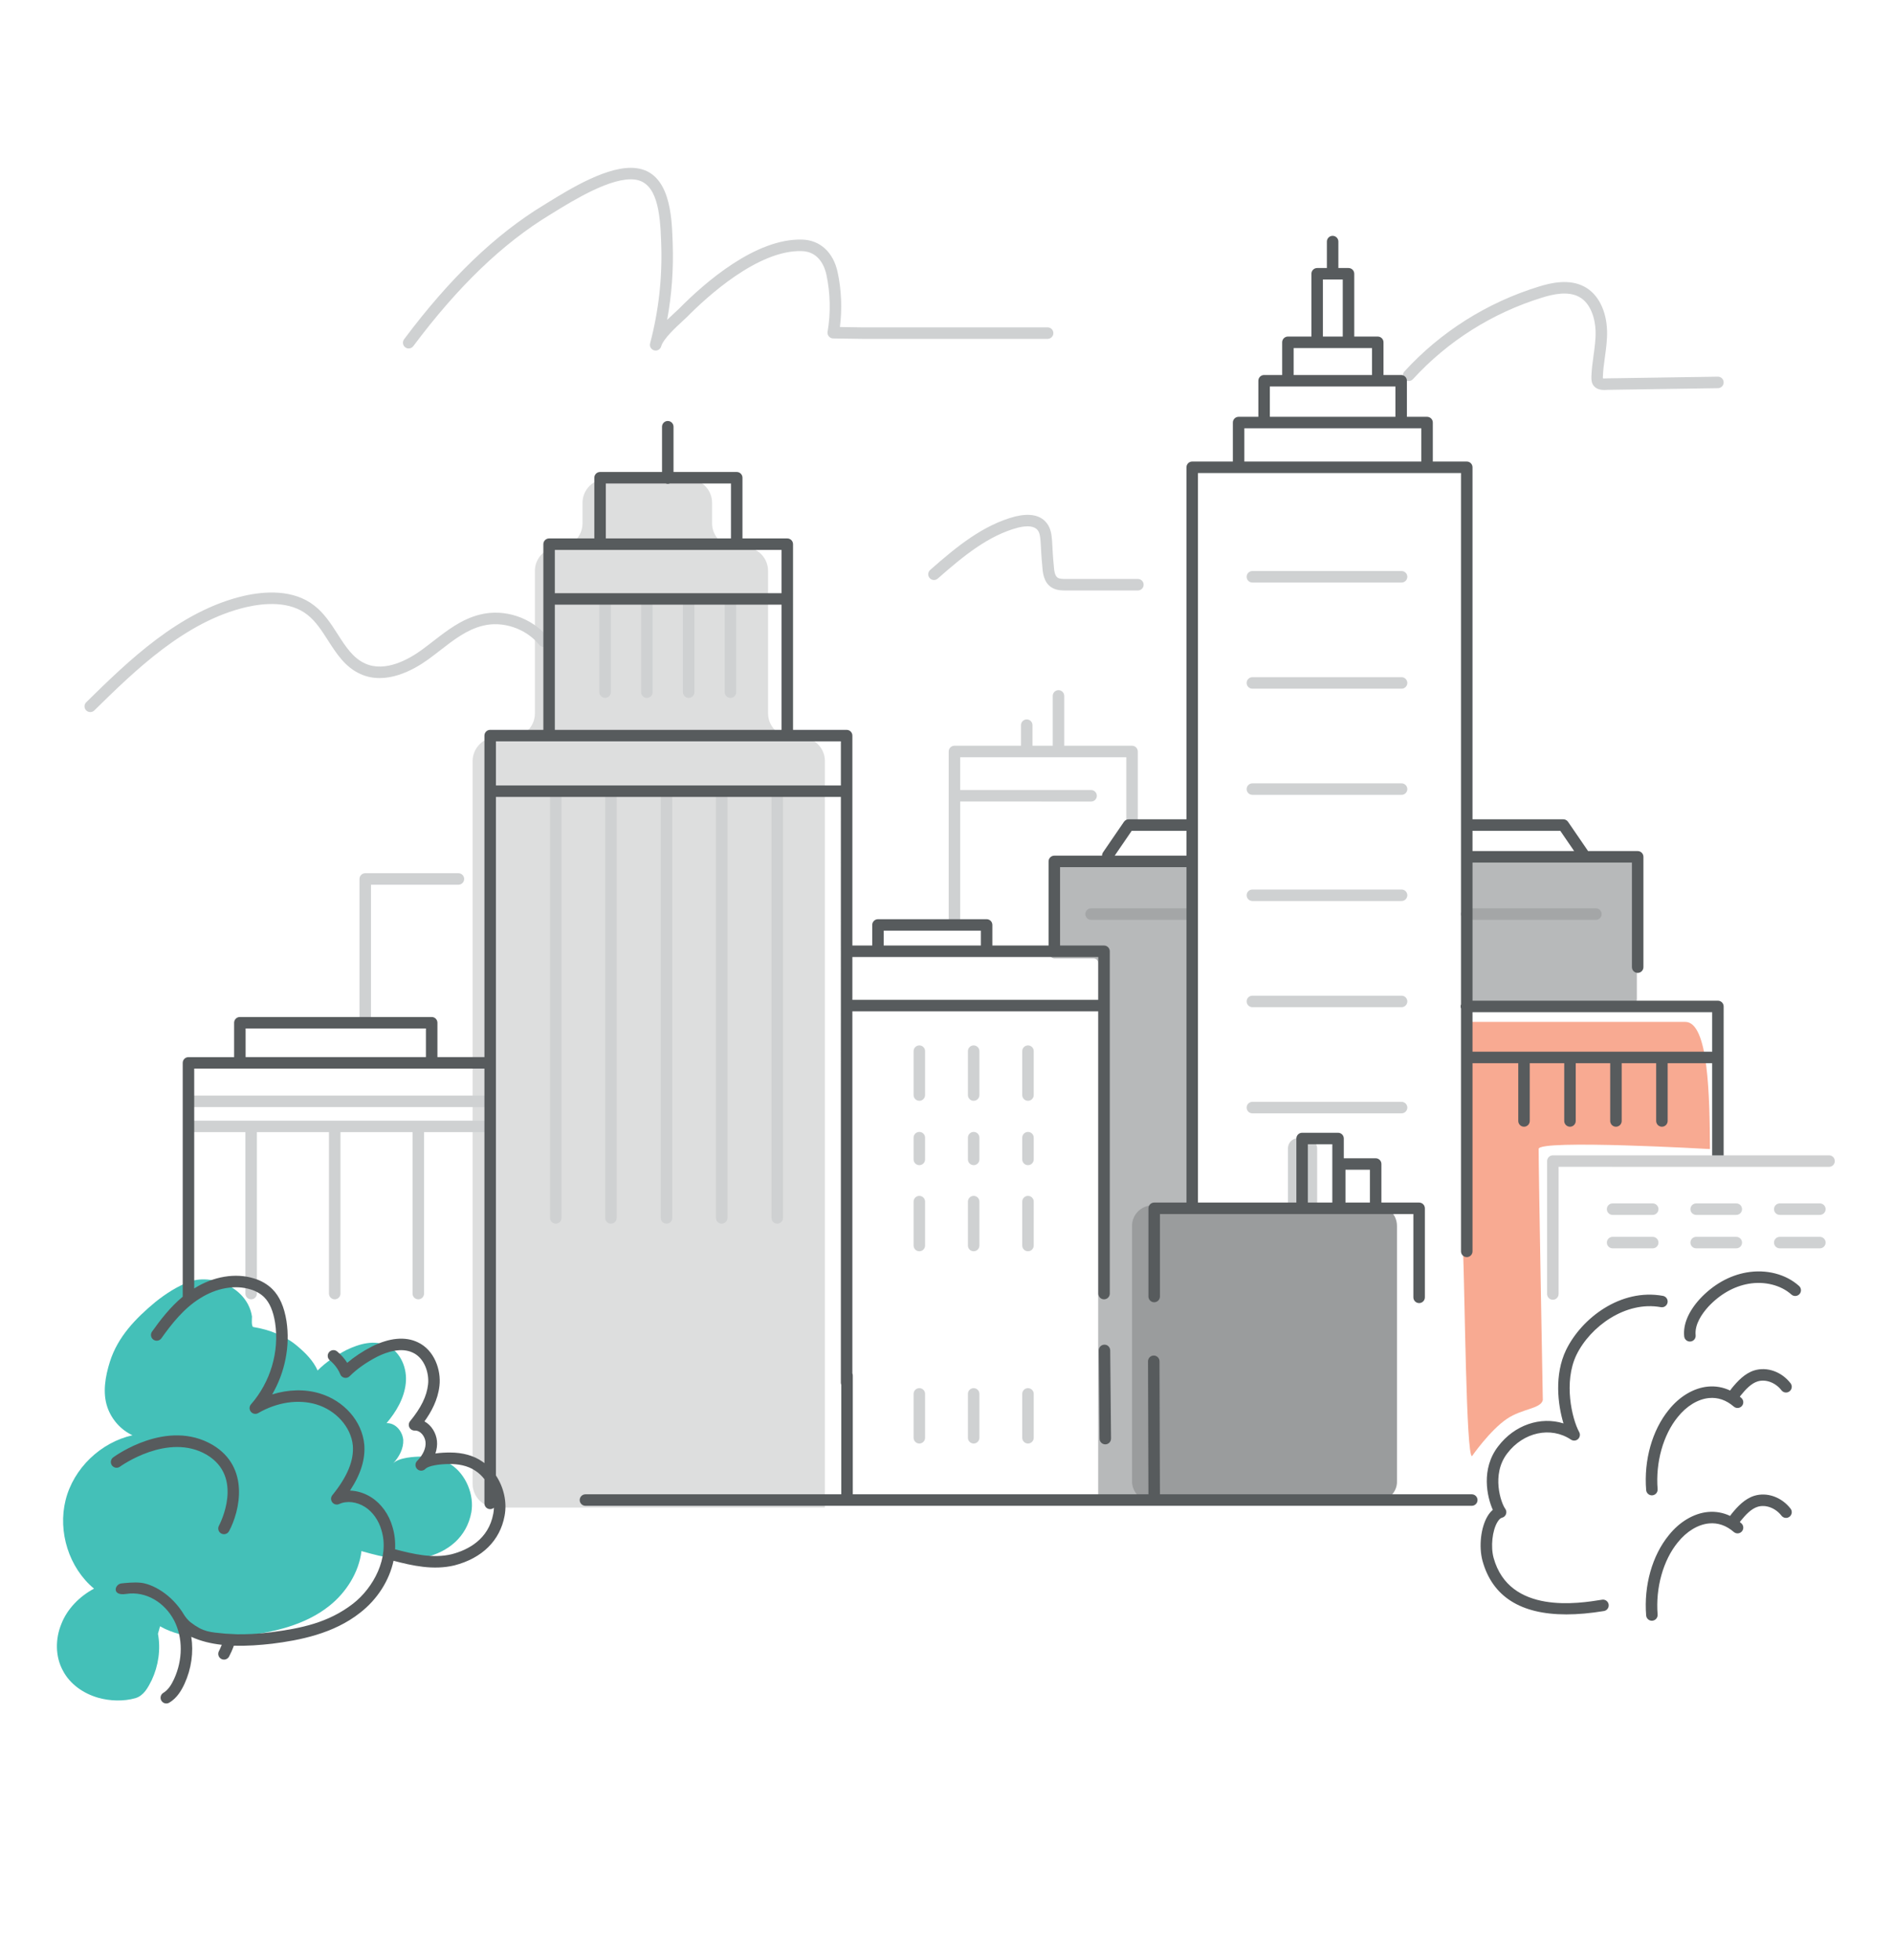 <?xml version="1.0" encoding="utf-8"?>
<!-- Generator: Adobe Illustrator 21.0.0, SVG Export Plug-In . SVG Version: 6.00 Build 0)  -->
<svg version="1.1" id="Layer_1" xmlns="http://www.w3.org/2000/svg" xmlns:xlink="http://www.w3.org/1999/xlink" x="0px" y="0px"
	 viewBox="0 0 453 469" style="enable-background:new 0 0 453 469;" xml:space="preserve">
<style type="text/css">
	.st0{fill:#B7B9BA;}
	.st1{fill:#DDDEDE;}
	.st2{fill:#F8AA92;}
	.st3{fill:#A4A6A7;}
	.st4{fill:#44C0B8;}
	.st5{fill:#CFD1D2;}
	.st6{fill:#9A9C9D;}
	.st7{fill:#575B5D;}
	.st8{fill:#CFD0D1;}
</style>
<path class="st0" d="M351.8,239.1v-32.2c0-0.6,0.5-1.1,1.1-1.1h37.7
	c0.6,0,1.1,0.5,1.1,1.1v32.2c0,0.6-0.5,1.1-1.1,1.1h-37.7
	C352.3,240.2,351.8,239.7,351.8,239.1z M285,206v82.9
	C285,289.5,284.5,290,283.9,290h-6.5c-0.6,0-1.1,0.5-1.1,1.1v67.3l-12.4,0.8
	c-0.6,0-1.1-0.5-1.1-1.1V230.4c0-0.6-0.5-1.1-1.1-1.1h-9.4
	c-0.6,0-1.1-0.5-1.1-1.1v-22.1c0-0.6,0.5-1.1,1.1-1.1h31.5
	C284.5,205,285,205.5,285,206z"/>
<path class="st1" d="M189.5,176.4h2.2c3.1,0,5.7,2.5,5.7,5.7v178.6h-78.6
	c-3.1,0-5.7-2.5-5.7-5.7V182.1c0-3.1,2.5-5.7,5.7-5.7h3.5
	c3.1,0,5.7-2.5,5.7-5.7v-34.1c0-3.1,2.5-5.7,5.7-5.7
	c3.1,0,5.7-2.5,5.7-5.7v-4.9c0-3.1,2.5-5.7,5.7-5.7h19.6
	c3.1,0,5.7,2.5,5.7,5.7v4.9c0,3.1,2.5,5.7,5.7,5.7h2
	c3.1,0,5.7,2.5,5.7,5.7v34.1C183.8,173.8,186.4,176.4,189.5,176.4z"/>
<path class="st2" d="M409.2,274.922c0,0-41-2.355-41-0.033c0,5.696,1,60.088,1,60.088
	c-0.476,2.1-4.911,2.014-8.59,4.492c-4.053,2.73-8.358,8.93-8.358,8.93
	c-1.428,0-1.698-39.33-2.174-50.092c0-1.266-0.079-1.899-0.079-3.165l1.048-36.083
	c-0.238-7.596-1.524-14.56-0.572-14.56H403.296
	C408.851,244.5,409.121,262.262,409.2,274.922z"/>
<path class="st3" d="M381.9,220.075H351c-0.76,0-1.375-0.616-1.375-1.375s0.615-1.375,1.375-1.375
	h30.9c0.76,0,1.375,0.616,1.375,1.375S382.66,220.075,381.9,220.075z M284.8,220.075
	h-23.7c-0.76,0-1.375-0.616-1.375-1.375s0.615-1.375,1.375-1.375h23.7
	c0.76,0,1.375,0.616,1.375,1.375S285.56,220.075,284.8,220.075z"/>
<path class="st4" d="M112.8,361.8c-1.1,6-5.6,9.5-11,10.8c-5,1.2-10,0-15-1.4
	L86.5,371.1c-0.6,5.1-3.7,10-7.8,13.2C73,388.8,65.6,390.5,58.4,391.4
	c-6.5,0.8-14.4,1-20.1-2.3l-0.5,1.8c0.7,3.7,0.1,7.7-1.5,11.1
	c-0.9,1.8-1.9,3.7-3.9,4.3C29.6,407.1,26.3,407,23.5,406.2
	c-3.5-1-6.7-3.2-8.4-6.4c-1.9-3.4-1.9-7.7-0.4-11.3
	c1.4-3.6,4.4-6.6,7.8-8.4c-6-5-8.7-13.6-6.8-21.2
	s8.4-13.8,16-15.5c-2.8-1.3-5-3.8-6-6.7c-1.2-3.5-0.5-7.4,0.6-10.9
	c1.9-6,6.2-10.4,10.9-14.3c2.5-2,5.3-3.8,8.3-4.9
	c2.9-1,6.6-0.4,9.2,1c2.9,1.5,5.1,4.1,5.6,7.4
	c0,0.4-0.2,2.3,0.3,2.5c3.8,0.6,7.7,2.1,10.6,4.6
	C73.1,323.7,75,325.6,76,327.9c2-2,4.4-3.6,6.9-4.9
	c3.1-1.5,6.7-2.5,9.8-1c3.2,1.5,4.8,5.4,4.4,9S94.8,337.8,92.5,340.5
	c2.1-0.1,3.8,1.9,4,4c0.1,2.1-1,4.1-2.4,5.6
	C95.5,348.7,99.2,348.5,101,348.5c2.4,0,4.9,0.6,6.9,1.9
	C111.6,352.8,113.5,357.8,112.8,361.8z"/>
<path class="st5" d="M312.7,293.9h-2c-1.4,0-2.5-1.1-2.5-2.5v-16.6
	c0-1.4,1.1-2.5,2.5-2.5h2c1.4,0,2.5,1.1,2.5,2.5V291.5
	C315.1,292.8,314,293.9,312.7,293.9z M100.1,310.875c-0.759,0-1.375-0.615-1.375-1.375
	v-38.625h-17.25V309.5c0,0.76-0.616,1.375-1.375,1.375c-0.759,0-1.375-0.615-1.375-1.375v-38.625h-17.25V309.5
	c0,0.76-0.616,1.375-1.375,1.375c-0.759,0-1.375-0.615-1.375-1.375v-38.625H45.9
	c-0.759,0-1.375-0.615-1.375-1.375s0.616-1.375,1.375-1.375h70.5c0.759,0,1.375,0.615,1.375,1.375
	s-0.616,1.375-1.375,1.375h-14.925V309.5C101.475,310.26,100.859,310.875,100.1,310.875z
	 M133,292.775c-0.759,0-1.375-0.615-1.375-1.375v-100.5c0-0.759,0.616-1.375,1.375-1.375
	s1.375,0.616,1.375,1.375v100.5C134.375,292.16,133.759,292.775,133,292.775z M87.4,244.875
	c-0.759,0-1.375-0.615-1.375-1.375v-33.2c0-0.759,0.616-1.375,1.375-1.375h22.3
	c0.759,0,1.375,0.616,1.375,1.375s-0.616,1.375-1.375,1.375H88.775V243.5
	C88.775,244.26,88.159,244.875,87.4,244.875z M228.4,221.075
	c-0.76,0-1.375-0.616-1.375-1.375v-39.9c0-0.759,0.615-1.375,1.375-1.375h15.925V173.5
	c0-0.759,0.615-1.375,1.375-1.375c0.76,0,1.375,0.616,1.375,1.375v4.925h4.85V166.5
	c0-0.759,0.615-1.375,1.375-1.375c0.76,0,1.375,0.616,1.375,1.375v11.925h16.225
	c0.76,0,1.375,0.616,1.375,1.375v17.5c0,0.759-0.615,1.375-1.375,1.375c-0.76,0-1.375-0.616-1.375-1.375
	v-16.125h-39.75v7.85h31.325c0.76,0,1.375,0.616,1.375,1.375c0,0.759-0.615,1.375-1.375,1.375H229.776
	v27.925C229.775,220.459,229.16,221.075,228.4,221.075z M174.8,166.975
	c-0.759,0-1.375-0.616-1.375-1.375v-21.8c0-0.759,0.616-1.375,1.375-1.375s1.375,0.616,1.375,1.375
	v21.8C176.175,166.359,175.559,166.975,174.8,166.975z M164.8,166.975
	c-0.759,0-1.375-0.616-1.375-1.375v-21.8c0-0.759,0.616-1.375,1.375-1.375s1.375,0.616,1.375,1.375
	v21.8C166.175,166.359,165.559,166.975,164.8,166.975z M154.8,166.975
	c-0.759,0-1.375-0.616-1.375-1.375v-21.8c0-0.759,0.616-1.375,1.375-1.375s1.375,0.616,1.375,1.375
	v21.8C156.175,166.359,155.559,166.975,154.8,166.975z M144.8,166.975
	c-0.759,0-1.375-0.616-1.375-1.375v-21.8c0-0.759,0.616-1.375,1.375-1.375s1.375,0.616,1.375,1.375
	v21.8C146.175,166.359,145.559,166.975,144.8,166.975z M246,263.375
	c-0.76,0-1.375-0.615-1.375-1.375v-10.5c0-0.76,0.615-1.375,1.375-1.375s1.375,0.615,1.375,1.375V262
	C247.375,262.76,246.76,263.375,246,263.375z M233,263.375c-0.76,0-1.375-0.615-1.375-1.375v-10.5
	c0-0.76,0.615-1.375,1.375-1.375s1.375,0.615,1.375,1.375V262C234.375,262.76,233.76,263.375,233,263.375z
	 M220,263.375c-0.759,0-1.375-0.615-1.375-1.375v-10.5c0-0.76,0.616-1.375,1.375-1.375
	s1.375,0.615,1.375,1.375V262C221.375,262.76,220.759,263.375,220,263.375z M21.6,170.375
	c-0.356,0-0.712-0.138-0.981-0.412c-0.532-0.542-0.523-1.413,0.018-1.945
	c9.934-9.75,22.296-21.883,37.753-25.458c4.925-1.115,11.841-1.608,16.863,2.361
	c2.365,1.845,3.984,4.368,5.55,6.809c1.888,2.942,3.67,5.72,6.56,7.015
	c4.812,2.208,10.483-1.034,13.434-3.16c0.96-0.692,1.905-1.425,2.852-2.159
	c3.351-2.598,6.815-5.284,11.119-6.36c5.896-1.528,12.494,0.667,16.4,5.466
	c0.479,0.589,0.391,1.455-0.198,1.935c-0.589,0.479-1.455,0.391-1.935-0.198
	c-3.19-3.919-8.778-5.787-13.588-4.537c-3.755,0.939-6.843,3.333-10.113,5.868
	c-0.972,0.754-1.942,1.506-2.928,2.216c-3.437,2.477-10.108,6.216-16.177,3.435
	c-3.626-1.625-5.717-4.884-7.739-8.035c-1.508-2.35-2.932-4.569-4.934-6.131
	c-4.175-3.301-10.216-2.825-14.55-1.843C44.309,148.641,32.253,160.474,22.566,169.983
	C22.295,170.244,21.948,170.375,21.6,170.375z M272.3,141.275h-17.2
	c-1.021,0-2.294,0-3.428-0.709c-1.985-1.221-2.153-3.728-2.244-5.074
	c-0.189-1.794-0.29-3.704-0.387-5.55l-0.014-0.27
	c-0.092-1.085-0.182-2.164-0.701-2.813c-0.764-0.98-2.345-1.185-4.708-0.622
	c-7.071,1.862-13.123,6.831-19.209,12.194c-0.57,0.501-1.438,0.446-1.941-0.123
	c-0.502-0.57-0.447-1.438,0.123-1.941c6.344-5.59,12.674-10.775,20.359-12.798
	c3.54-0.844,6.064-0.307,7.535,1.585c1.031,1.289,1.168,2.928,1.278,4.245
	c0.001,0.014,0.009,0.113,0.01,0.127l0.015,0.269
	c0.095,1.812,0.192,3.684,0.379,5.458c0.084,1.231,0.229,2.527,0.953,2.973
	c0.475,0.296,1.239,0.296,1.979,0.296h17.2c0.76,0,1.375,0.616,1.375,1.375
	S273.06,141.275,272.3,141.275z M383.982,93.313c-0.8,0-1.854-0.159-2.497-0.885
	c-0.66-0.697-0.66-1.616-0.66-2.229c0.048-1.781,0.284-3.494,0.514-5.151
	c0.276-2.002,0.538-3.894,0.487-5.812c-0.082-2.999-1.168-6.734-3.971-8.223
	c-2.719-1.451-6.352-0.583-8.846,0.198c-11.897,3.668-22.579,10.417-30.896,19.516
	c-0.512,0.562-1.383,0.598-1.942,0.087c-0.561-0.513-0.6-1.382-0.087-1.943
	c8.646-9.46,19.749-16.476,32.109-20.287c2.961-0.926,7.323-1.935,10.953,0.001
	c3.265,1.734,5.294,5.688,5.427,10.576c0.059,2.145-0.231,4.238-0.512,6.263
	c-0.229,1.655-0.445,3.219-0.487,4.811c0,0.076,0,0.191,0.004,0.293
	c0.225,0.032,0.579,0.037,0.854,0.005c0.046-0.006,0.098-0.009,0.146-0.01
	l26.5-0.4c0.798,0.002,1.383,0.595,1.396,1.354
	c0.012,0.759-0.595,1.384-1.354,1.396l-26.429,0.398
	C384.503,93.295,384.258,93.313,383.982,93.313z M156.901,83.875
	c-0.12,0-0.242-0.016-0.363-0.049c-0.729-0.199-1.161-0.949-0.967-1.68
	c2.059-7.743,2.952-15.783,2.655-23.896l-0.021-0.594
	c-0.238-6.759-0.939-14.025-6.275-14.692c-5.544-0.697-14.692,4.94-19.605,7.973
	l-0.704,0.434c-11.319,6.86-22.019,17.147-32.72,31.453
	c-0.455,0.608-1.317,0.732-1.925,0.277s-0.732-1.316-0.277-1.925
	c10.916-14.593,21.87-25.11,33.488-32.152l0.693-0.428
	c5.567-3.436,14.879-9.189,21.393-8.361c8.104,1.013,8.479,11.624,8.68,17.324
	l0.021,0.589c0.227,6.201-0.219,12.36-1.327,18.385
	c0.662-0.648,1.327-1.261,1.931-1.818c0.321-0.296,0.617-0.569,0.876-0.814
	c6.217-6.311,18.367-16.897,29.486-16.576c4.291,0.107,7.473,3.017,8.503,7.784
	c0.915,4.209,1.104,8.812,0.551,13.129c0.615,0.01,1.225,0.023,1.835,0.037
	c1.115,0.025,2.23,0.05,3.37,0.05h44.5c0.76,0,1.375,0.616,1.375,1.375
	c0,0.759-0.615,1.375-1.375,1.375h-44.5c-1.161,0-2.295-0.025-3.431-0.05
	c-1.115-0.025-2.23-0.05-3.37-0.05c-0.406,0-0.791-0.179-1.052-0.49
	c-0.261-0.311-0.372-0.721-0.302-1.121c0.769-4.421,0.667-9.277-0.289-13.672
	c-0.358-1.655-1.647-5.511-5.891-5.617c-10.46-0.306-22.708,10.94-27.486,15.79
	c-0.3,0.286-0.606,0.568-0.937,0.873c-1.766,1.629-4.721,4.355-5.219,6.134
	C158.054,83.478,157.502,83.875,156.901,83.875z M335.4,266.375h-35.7
	c-0.76,0-1.375-0.615-1.375-1.375s0.615-1.375,1.375-1.375h35.7c0.76,0,1.375,0.615,1.375,1.375
	S336.16,266.375,335.4,266.375z M335.4,240.975h-35.7c-0.76,0-1.375-0.615-1.375-1.375
	c0-0.76,0.615-1.375,1.375-1.375h35.7c0.76,0,1.375,0.615,1.375,1.375
	C336.775,240.36,336.16,240.975,335.4,240.975z M335.4,215.575h-35.7
	c-0.76,0-1.375-0.616-1.375-1.375s0.615-1.375,1.375-1.375h35.7c0.76,0,1.375,0.616,1.375,1.375
	S336.16,215.575,335.4,215.575z M335.4,190.175h-35.7c-0.76,0-1.375-0.616-1.375-1.375
	s0.615-1.375,1.375-1.375h35.7c0.76,0,1.375,0.616,1.375,1.375S336.16,190.175,335.4,190.175
	z M335.4,164.775h-35.7c-0.76,0-1.375-0.616-1.375-1.375s0.615-1.375,1.375-1.375h35.7
	c0.76,0,1.375,0.616,1.375,1.375S336.16,164.775,335.4,164.775z M335.4,139.375h-35.7
	c-0.76,0-1.375-0.616-1.375-1.375s0.615-1.375,1.375-1.375h35.7c0.76,0,1.375,0.616,1.375,1.375
	S336.16,139.375,335.4,139.375z M246,345.375c-0.76,0-1.375-0.615-1.375-1.375v-10.5
	c0-0.76,0.615-1.375,1.375-1.375s1.375,0.615,1.375,1.375V344C247.375,344.76,246.76,345.375,246,345.375z
	 M233,345.375c-0.76,0-1.375-0.615-1.375-1.375v-10.5c0-0.76,0.615-1.375,1.375-1.375
	s1.375,0.615,1.375,1.375V344C234.375,344.76,233.76,345.375,233,345.375z M220,345.375
	c-0.759,0-1.375-0.615-1.375-1.375v-10.5c0-0.76,0.616-1.375,1.375-1.375s1.375,0.615,1.375,1.375V344
	C221.375,344.76,220.759,345.375,220,345.375z M246,299.375c-0.76,0-1.375-0.615-1.375-1.375v-10.5
	c0-0.76,0.615-1.375,1.375-1.375s1.375,0.615,1.375,1.375V298C247.375,298.76,246.76,299.375,246,299.375z
	 M233,299.375c-0.76,0-1.375-0.615-1.375-1.375v-10.5c0-0.76,0.615-1.375,1.375-1.375
	s1.375,0.615,1.375,1.375V298C234.375,298.76,233.76,299.375,233,299.375z M220,299.375
	c-0.759,0-1.375-0.615-1.375-1.375v-10.5c0-0.76,0.616-1.375,1.375-1.375s1.375,0.615,1.375,1.375V298
	C221.375,298.76,220.759,299.375,220,299.375z M246,278.775c-0.76,0-1.375-0.615-1.375-1.375v-5.2
	c0-0.76,0.615-1.375,1.375-1.375s1.375,0.615,1.375,1.375v5.2
	C247.375,278.16,246.76,278.775,246,278.775z M233,278.775c-0.76,0-1.375-0.615-1.375-1.375
	v-5.2c0-0.76,0.615-1.375,1.375-1.375s1.375,0.615,1.375,1.375v5.2
	C234.375,278.16,233.76,278.775,233,278.775z M220,278.775c-0.759,0-1.375-0.615-1.375-1.375
	v-5.2c0-0.76,0.616-1.375,1.375-1.375s1.375,0.615,1.375,1.375v5.2
	C221.375,278.16,220.759,278.775,220,278.775z M435.5,298.675h-9.6
	c-0.76,0-1.375-0.615-1.375-1.375c0-0.76,0.615-1.375,1.375-1.375H435.5c0.76,0,1.375,0.615,1.375,1.375
	C436.875,298.06,436.26,298.675,435.5,298.675z M415.5,298.675h-9.6
	c-0.76,0-1.375-0.615-1.375-1.375c0-0.76,0.615-1.375,1.375-1.375H415.5c0.76,0,1.375,0.615,1.375,1.375
	C416.875,298.06,416.26,298.675,415.5,298.675z M395.5,298.675h-9.6
	c-0.76,0-1.375-0.615-1.375-1.375c0-0.76,0.615-1.375,1.375-1.375H395.5c0.76,0,1.375,0.615,1.375,1.375
	C396.875,298.06,396.26,298.675,395.5,298.675z M435.5,290.675h-9.6
	c-0.76,0-1.375-0.615-1.375-1.375s0.615-1.375,1.375-1.375H435.5c0.76,0,1.375,0.615,1.375,1.375
	S436.26,290.675,435.5,290.675z M415.5,290.675h-9.6c-0.76,0-1.375-0.615-1.375-1.375
	s0.615-1.375,1.375-1.375H415.5c0.76,0,1.375,0.615,1.375,1.375S416.26,290.675,415.5,290.675z
	 M395.5,290.675h-9.6c-0.76,0-1.375-0.615-1.375-1.375s0.615-1.375,1.375-1.375H395.5
	c0.76,0,1.375,0.615,1.375,1.375S396.26,290.675,395.5,290.675z M186,292.775
	c-0.759,0-1.375-0.615-1.375-1.375v-100.5c0-0.759,0.616-1.375,1.375-1.375s1.375,0.616,1.375,1.375v100.5
	C187.375,292.16,186.759,292.775,186,292.775z M172.7,292.775c-0.759,0-1.375-0.615-1.375-1.375
	v-100.5c0-0.759,0.616-1.375,1.375-1.375s1.375,0.616,1.375,1.375v100.5
	C174.075,292.16,173.459,292.775,172.7,292.775z M159.5,292.775
	c-0.759,0-1.375-0.615-1.375-1.375v-100.5c0-0.759,0.616-1.375,1.375-1.375s1.375,0.616,1.375,1.375v100.5
	C160.875,292.16,160.259,292.775,159.5,292.775z M146.2,292.775
	c-0.759,0-1.375-0.615-1.375-1.375v-100.5c0-0.759,0.616-1.375,1.375-1.375s1.375,0.616,1.375,1.375v100.5
	C147.575,292.16,146.959,292.775,146.2,292.775z M116.4,264.875h-70.5
	c-0.759,0-1.375-0.615-1.375-1.375s0.616-1.375,1.375-1.375h70.5c0.759,0,1.375,0.615,1.375,1.375
	S117.159,264.875,116.4,264.875z"/>
<path class="st6" d="M329.4,359.3h-53.6c-2.7,0-4.9-2.2-4.9-4.9v-61.1
	c0-2.7,2.2-4.9,4.9-4.9h53.6c2.7,0,4.9,2.2,4.9,4.9v61.1
	C334.4,357,332.1,359.3,329.4,359.3z"/>
<path class="st7" d="M352.2,360.275H140.1c-0.759,0-1.375-0.615-1.375-1.375
	c0-0.76,0.616-1.375,1.375-1.375h212.1c0.76,0,1.375,0.615,1.375,1.375
	C353.575,359.66,352.96,360.275,352.2,360.275z M339.6,311.775
	c-0.76,0-1.375-0.615-1.375-1.375V290.474h-60.649v19.726c0,0.76-0.615,1.375-1.375,1.375
	c-0.76,0-1.375-0.615-1.375-1.375v-21.1c0-0.76,0.615-1.375,1.375-1.375h63.399
	c0.76,0,1.375,0.615,1.375,1.375v21.3C340.975,311.16,340.359,311.775,339.6,311.775z
	 M263.1,241.975h-60.2c-0.759,0-1.375-0.615-1.375-1.375c0-0.76,0.616-1.375,1.375-1.375
	h60.2c0.76,0,1.375,0.615,1.375,1.375C264.475,241.36,263.859,241.975,263.1,241.975z
	 M391.9,232.775c-0.76,0-1.375-0.615-1.375-1.375V206.375h-39.125c-0.76,0-1.375-0.616-1.375-1.375
	s0.615-1.375,1.375-1.375h40.5c0.76,0,1.375,0.616,1.375,1.375v26.4
	C393.275,232.16,392.66,232.775,391.9,232.775z M252.3,228.775
	c-0.76,0-1.375-0.615-1.375-1.375v-21.3c0-0.759,0.615-1.375,1.375-1.375h33
	c0.76,0,1.375,0.616,1.375,1.375c0,0.759-0.615,1.375-1.375,1.375h-31.625v19.925
	C253.675,228.16,253.06,228.775,252.3,228.775z M176.3,131.475
	c-0.759,0-1.375-0.616-1.375-1.375v-14.425h-29.95v14.425c0,0.759-0.616,1.375-1.375,1.375
	c-0.759,0-1.375-0.616-1.375-1.375v-15.8c0-0.759,0.616-1.375,1.375-1.375h32.7
	c0.759,0,1.375,0.616,1.375,1.375v15.8C177.675,130.859,177.059,131.475,176.3,131.475z
	 M29.062,378.844c0.869-0.098,3.021-0.336,4.656-0.156
	c2.562,0.281,7.281,2.521,10.4,7.776c0.249,0.419,0.921,1.242,1.464,1.661
	c3.083,2.375,4.599,2.379,8.361,2.74l2.802,0.148
	c1.913,0.022,4.73-0.041,8.098-0.479c7.199-0.937,13.712-2.266,19.604-6.813
	c4.916-3.794,8.834-11.059,6.837-17.62c-0.653-2.331-2.116-4.391-3.923-5.54
	c-1.999-1.271-4.37-1.546-6.189-0.711c-0.581,0.265-1.268,0.098-1.659-0.407
	s-0.384-1.213,0.019-1.709c3.601-4.439,5.203-8.338,4.897-11.916
	c-0.418-4.349-4.006-8.385-8.725-9.8c-4.322-1.298-9.394-0.541-13.917,2.073
	c-0.584,0.337-1.324,0.201-1.75-0.317c-0.427-0.52-0.416-1.272,0.027-1.778
	c4.653-5.319,6.812-12.605,5.775-19.49c-0.451-2.816-1.306-4.826-2.612-6.132
	c-0.82-0.82-2.018-1.512-3.206-1.851c-3.719-1.183-8.258-0.381-12.18,2.135
	c-3.831,2.358-6.81,6.145-9.221,9.539c-0.44,0.62-1.299,0.765-1.917,0.325
	c-0.619-0.44-0.764-1.299-0.325-1.917c2.004-2.821,4.39-5.905,7.347-8.36
	v-0.044v-55.9c0-0.76,0.616-1.375,1.375-1.375h10.925v-8.226c0-0.76,0.616-1.375,1.375-1.375
	h45.9c0.759,0,1.375,0.615,1.375,1.375v8.225h11.25V176c0-0.759,0.616-1.375,1.375-1.375h12.725
	v-44.425c0-0.759,0.616-1.375,1.375-1.375h57c0.759,0,1.375,0.616,1.375,1.375V174.625h12.825
	c0.759,0,1.375,0.616,1.375,1.375v50.225h4.75v-4.925c0-0.759,0.616-1.375,1.375-1.375h26
	c0.76,0,1.375,0.616,1.375,1.375v4.925h26.725c0.76,0,1.375,0.615,1.375,1.375V309.5
	c0,0.76-0.615,1.375-1.375,1.375s-1.375-0.615-1.375-1.375v-80.525h-58.85v99.609
	c0.064,0.159,0.1,0.333,0.1,0.516v29.6c0,0.76-0.616,1.375-1.375,1.375
	s-1.375-0.615-1.375-1.375v-27.385c-0.064-0.159-0.1-0.333-0.1-0.516V190.675h-82.55
	v162.336c1.86,2.795,2.701,6.365,2.076,9.647
	c-1.087,5.927-5.351,10.147-12.005,11.873c-5.043,1.211-10.061,0.077-14.573-1.105
	c-0.994,4.656-3.821,9.212-8.032,12.463c-6.34,5.006-14.538,6.572-20.97,7.376
	c-2.873,0.329-6.048,0.584-9.21,0.478c-0.352,0.979-0.75,1.862-1.148,2.607
	c-0.359,0.668-1.189,0.921-1.859,0.562c-0.669-0.356-0.922-1.189-0.566-1.859
	c0.052-0.098,0.34-0.651,0.687-1.517c-2.554-0.287-5.042-0.872-7.299-1.911
	c0.575,3.682,0.033,7.631-1.625,11.248c-0.702,1.504-1.746,3.368-3.643,4.506
	c-0.221,0.133-0.465,0.196-0.706,0.196c-0.467,0-0.922-0.237-1.18-0.667
	c-0.391-0.651-0.18-1.496,0.471-1.887c1.25-0.75,1.996-2.091,2.562-3.303
	c2.122-4.628,2.131-9.862,0.021-13.994c-2.231-4.277-6.707-7.1-11.492-6.362
	C26.682,381.902,27.406,379.031,29.062,378.844z M94.542,370.68
	c4.283,1.129,9.049,2.26,13.537,1.184c3.909-1.014,8.834-3.527,9.968-9.711
	c0.088-0.463,0.138-0.935,0.151-1.412c-0.241,0.209-0.555,0.335-0.899,0.335
	c-0.759,0-1.375-0.615-1.375-1.375v-5.792c-0.6-0.771-1.302-1.44-2.087-1.965
	c-1.976-1.382-4.426-1.668-6.137-1.668c-2.759,0-5.128,0.452-5.838,1.105
	c-0.03,0.03-0.06,0.062-0.09,0.092c-0.53,0.528-1.387,0.537-1.926,0.018
	c-0.54-0.521-0.563-1.377-0.054-1.926c0.041-0.044,0.083-0.087,0.126-0.129
	c1.352-1.39,2.048-2.989,1.914-4.405c-0.129-1.354-1.199-2.802-2.565-2.757
	c-0.548,0.021-1.051-0.271-1.294-0.756c-0.244-0.485-0.179-1.069,0.166-1.49
	c2.62-3.189,3.984-5.979,4.295-8.778c0.312-2.721-0.851-6.308-3.617-7.604
	c-2.789-1.348-6.215-0.208-8.602,0.984c-2.621,1.363-4.829,2.928-6.542,4.643
	c-0.327,0.326-0.796,0.472-1.249,0.374c-0.453-0.093-0.829-0.407-1-0.836
	c-0.496-1.24-1.341-2.37-2.511-3.36c-0.58-0.49-0.652-1.357-0.162-1.938
	c0.491-0.58,1.357-0.653,1.938-0.162c0.974,0.823,1.778,1.732,2.405,2.718
	c1.663-1.419,3.631-2.723,5.873-3.888c4.231-2.115,8.042-2.468,11.033-1.018
	c3.955,1.854,5.597,6.634,5.167,10.394c-0.381,3.428-2.009,6.333-3.594,8.526
	c1.704,0.92,2.82,2.833,2.997,4.687c0.095,0.993-0.037,2-0.379,2.987
	c1.184-0.175,2.415-0.231,3.51-0.231c3.021,0,5.68,0.743,7.688,2.147
	c0.183,0.122,0.361,0.249,0.537,0.382v-94.38H46.476v52.593
	c4.562-2.889,9.923-3.783,14.342-2.378c1.601,0.456,3.203,1.386,4.355,2.538
	c1.73,1.73,2.838,4.234,3.386,7.654c0.904,6.005-0.363,12.271-3.429,17.547
	c3.845-1.205,7.809-1.312,11.366-0.246c5.852,1.756,10.142,6.653,10.673,12.186
	c0.299,3.507-0.82,7.146-3.411,11.064c1.726,0.058,3.5,0.602,5.081,1.607
	c2.397,1.525,4.251,4.109,5.086,7.089
	C94.446,367.043,94.643,368.851,94.542,370.68z M58.775,252.925h43.15v-6.85H58.775
	V252.925z M211.475,226.225h23.25v-3.55h-23.25V226.225z M118.675,187.925h82.55V177.375
	h-82.55V187.925z M132.775,174.625h54.25v-29.95H133c-0.077,0-0.152-0.006-0.225-0.019
	V174.625z M132.775,131.575v10.368c0.073-0.012,0.148-0.019,0.225-0.019h54.025v-10.35
	h-54.25V131.575z M395.298,387.775c-0.709,0-1.311-0.545-1.368-1.265
	c-0.577-7.157,1.443-14.327,5.405-19.18c2.564-3.224,5.993-5.261,9.396-5.577
	c1.829-0.17,3.619,0.152,5.286,0.94c0.107-0.154,0.215-0.297,0.312-0.427
	l0.069-0.092c1.414-1.742,3.13-3.574,5.387-4.287
	c3.061-0.944,6.555,0.292,8.702,3.07c0.465,0.601,0.354,1.465-0.247,1.929
	c-0.599,0.464-1.465,0.354-1.929-0.247c-1.428-1.847-3.771-2.722-5.708-2.126
	c-1.551,0.489-2.857,1.9-4.037,3.353l-0.041,0.056
	c-0.051,0.067-0.115,0.152-0.18,0.242c0.118,0.096,0.236,0.194,0.353,0.295
	c0.574,0.497,0.638,1.365,0.141,1.939c-0.497,0.574-1.365,0.637-1.939,0.141
	c-1.798-1.557-3.784-2.241-5.914-2.048c-2.662,0.247-5.398,1.911-7.51,4.564
	c-3.482,4.265-5.32,10.863-4.807,17.233c0.062,0.757-0.503,1.42-1.26,1.48
	C395.373,387.774,395.335,387.775,395.298,387.775z M374.829,386.257
	c-10.967,0-17.697-4.282-20.055-12.79c-0.934-3.426-0.413-8.033,1.21-10.723
	c0.369-0.612,0.791-1.115,1.252-1.496c-1.387-3.098-2.891-9.791,1.274-15.188
	c3.925-5.168,10.173-7.214,15.635-5.496c-1.365-4.519-2.227-11.626,0.614-17.559
	c3.724-7.661,13.121-14.802,23.188-12.958c0.747,0.137,1.242,0.853,1.105,1.6
	c-0.137,0.748-0.859,1.245-1.6,1.105c-8.423-1.54-16.893,4.61-20.217,11.448
	c-3.1,6.474-1.093,15.206,0.671,18.44c0.303,0.556,0.188,1.245-0.278,1.673
	c-0.466,0.428-1.164,0.479-1.691,0.13c-4.825-3.217-11.377-1.803-15.243,3.287
	c-3.909,5.064-1.47,11.942-0.494,13.243c0.279,0.374,0.351,0.864,0.189,1.302
	c-0.162,0.438-0.535,0.765-0.991,0.865c-0.325,0.072-0.711,0.445-1.06,1.023
	c-1.234,2.045-1.644,5.892-0.913,8.573c3.778,13.636,20.469,10.899,25.952,10.005
	c0.746-0.124,1.455,0.385,1.578,1.135c0.123,0.749-0.385,1.456-1.135,1.578
	C380.562,385.99,377.563,386.257,374.829,386.257z M53.6,367.075
	c-0.219,0-0.44-0.053-0.647-0.163c-0.669-0.356-0.922-1.189-0.566-1.859
	c0.251-0.472,6.047-11.626-2.893-16.973c-9.277-5.455-20.667,2.745-20.781,2.828
	c-0.612,0.449-1.472,0.315-1.921-0.295c-0.449-0.612-0.318-1.472,0.293-1.921
	c0.523-0.387,12.954-9.363,23.812-2.978c8.967,5.362,6.481,15.842,3.915,20.635
	C54.564,366.812,54.09,367.075,53.6,367.075z M276.2,359.175
	c-0.758,0-1.373-0.612-1.375-1.371L274.724,325.704
	c-0.002-0.759,0.611-1.377,1.371-1.379h0.004c0.758,0,1.373,0.612,1.375,1.371
	l0.101,32.1c0.002,0.759-0.611,1.377-1.371,1.379H276.2z M395.298,357.775
	c-0.709,0-1.311-0.545-1.368-1.265c-0.577-7.157,1.443-14.327,5.405-19.18
	c2.564-3.224,5.993-5.261,9.396-5.577c1.829-0.168,3.619,0.152,5.286,0.94
	c0.107-0.154,0.215-0.297,0.312-0.427l0.069-0.092
	c1.414-1.742,3.13-3.574,5.387-4.287c3.061-0.943,6.555,0.292,8.702,3.07
	c0.465,0.601,0.354,1.465-0.247,1.929c-0.599,0.464-1.465,0.354-1.929-0.247
	c-1.428-1.847-3.771-2.724-5.708-2.126c-1.551,0.489-2.857,1.9-4.037,3.353
	l-0.041,0.056c-0.051,0.067-0.115,0.152-0.18,0.242
	c0.118,0.096,0.236,0.194,0.353,0.295c0.574,0.497,0.638,1.365,0.141,1.939
	c-0.497,0.574-1.365,0.637-1.939,0.141c-1.798-1.557-3.784-2.242-5.914-2.048
	c-2.662,0.247-5.398,1.911-7.51,4.564c-3.482,4.265-5.32,10.863-4.807,17.233
	c0.062,0.757-0.503,1.42-1.26,1.48
	C395.373,357.774,395.335,357.775,395.298,357.775z M264.5,345.575
	c-0.754,0-1.368-0.607-1.375-1.362l-0.2-21.101
	c-0.007-0.759,0.603-1.381,1.362-1.388c0.746-0.029,1.381,0.604,1.388,1.362
	L265.875,344.187c0.007,0.759-0.603,1.381-1.362,1.388H264.5z M404.398,320.975
	c-0.695,0-1.292-0.526-1.365-1.233c-0.295-2.843,1.001-5.943,3.749-8.966
	c3.195-3.424,7.058-5.608,11.181-6.33c4.698-0.824,9.394,0.386,12.557,3.232
	c0.564,0.509,0.61,1.378,0.103,1.942c-0.509,0.564-1.379,0.609-1.942,0.103
	c-2.502-2.254-6.435-3.237-10.242-2.568c-3.53,0.618-6.86,2.515-9.633,5.484
	c-1.526,1.68-3.305,4.238-3.037,6.819c0.079,0.755-0.47,1.431-1.226,1.509
	C404.494,320.973,404.446,320.975,404.398,320.975z M351,300.775
	c-0.76,0-1.375-0.615-1.375-1.375v-58.086c-0.064-0.159-0.1-0.333-0.1-0.515
	c0-0.182,0.035-0.355,0.1-0.515v-127.11h-62.95v175.226
	c0,0.76-0.615,1.375-1.375,1.375c-0.76,0-1.375-0.615-1.375-1.375v-89.625h-13.101l-4.59,6.702
	c-0.43,0.626-1.284,0.788-1.912,0.357c-0.626-0.429-0.786-1.285-0.357-1.911
	l5-7.3c0.257-0.375,0.681-0.598,1.135-0.598h13.825v-84.225
	c0-0.759,0.615-1.375,1.375-1.375h9.726v-9.325c0-0.759,0.615-1.375,1.375-1.375h4.725v-8.625
	c0-0.759,0.615-1.375,1.375-1.375h4.325v-7.825c0-0.759,0.615-1.375,1.375-1.375h5.625V65.5
	c0-0.759,0.615-1.375,1.375-1.375h2.325v-6.325c0-0.759,0.615-1.375,1.375-1.375
	s1.375,0.616,1.375,1.375V64.125h2.425c0.76,0,1.375,0.616,1.375,1.375v15.025h5.625
	c0.76,0,1.375,0.616,1.375,1.375v7.825h4.225c0.76,0,1.375,0.616,1.375,1.375v8.625h4.825
	c0.76,0,1.375,0.616,1.375,1.375v9.325H351c0.76,0,1.375,0.616,1.375,1.375v84.225h21.725
	c0.454,0,0.878,0.224,1.135,0.598l5,7.3c0.429,0.626,0.269,1.482-0.357,1.911
	c-0.63,0.429-1.483,0.269-1.912-0.357l-4.59-6.702h-21v40.65h58.724
	c0.76,0,1.375,0.615,1.375,1.375V277.5c0,0.76-0.615,1.375-1.375,1.375c-0.76,0-1.375-0.615-1.375-1.375
	v-23.125h-10.649v13.825c0,0.76-0.615,1.375-1.375,1.375c-0.76,0-1.375-0.615-1.375-1.375V254.375h-8.25
	v13.825c0,0.76-0.615,1.375-1.375,1.375c-0.76,0-1.375-0.615-1.375-1.375V254.375h-8.25v13.825
	c0,0.76-0.615,1.375-1.375,1.375c-0.76,0-1.375-0.615-1.375-1.375V254.375h-8.25v13.825
	c0,0.76-0.615,1.375-1.375,1.375c-0.76,0-1.375-0.615-1.375-1.375V254.375h-10.95v45.025
	C352.375,300.16,351.76,300.775,351,300.775z M352.375,251.625h57.35v-9.45H352.375V251.625z
	 M297.775,110.425H340.125v-7.95h-42.35V110.425z M303.875,99.725h30.05v-7.25H303.875V99.725z
	 M309.575,89.725h18.75v-6.45h-18.75V89.725z M316.575,80.525h4.75V66.875h-4.75V80.525z
	 M329.2,290.375c-0.76,0-1.375-0.615-1.375-1.375v-9.125h-5.851V289
	c0,0.827-0.781,1.479-1.574,1.36c-0.802,0.119-1.575-0.533-1.575-1.36v-15.225
	h-5.851V289c0,0.76-0.615,1.375-1.375,1.375s-1.375-0.615-1.375-1.375v-16.6
	c0-0.76,0.615-1.375,1.375-1.375h8.601c0.76,0,1.375,0.615,1.375,1.375V277.125h7.625
	c0.76,0,1.375,0.615,1.375,1.375V289C330.575,289.76,329.96,290.375,329.2,290.375z
	 M159.8,115.775c-0.759,0-1.375-0.616-1.375-1.375v-12.3c0-0.759,0.616-1.375,1.375-1.375
	s1.375,0.616,1.375,1.375v12.3C161.175,115.159,160.559,115.775,159.8,115.775z"/>
<path class="st8" d="M371.6,310.975c-0.76,0-1.375-0.615-1.375-1.375v-31.8
	c0-0.76,0.615-1.375,1.375-1.375h66.1c0.76,0,1.375,0.615,1.375,1.375s-0.615,1.375-1.375,1.375
	H372.974v30.425C372.975,310.359,372.359,310.975,371.6,310.975z"/>
</svg>
